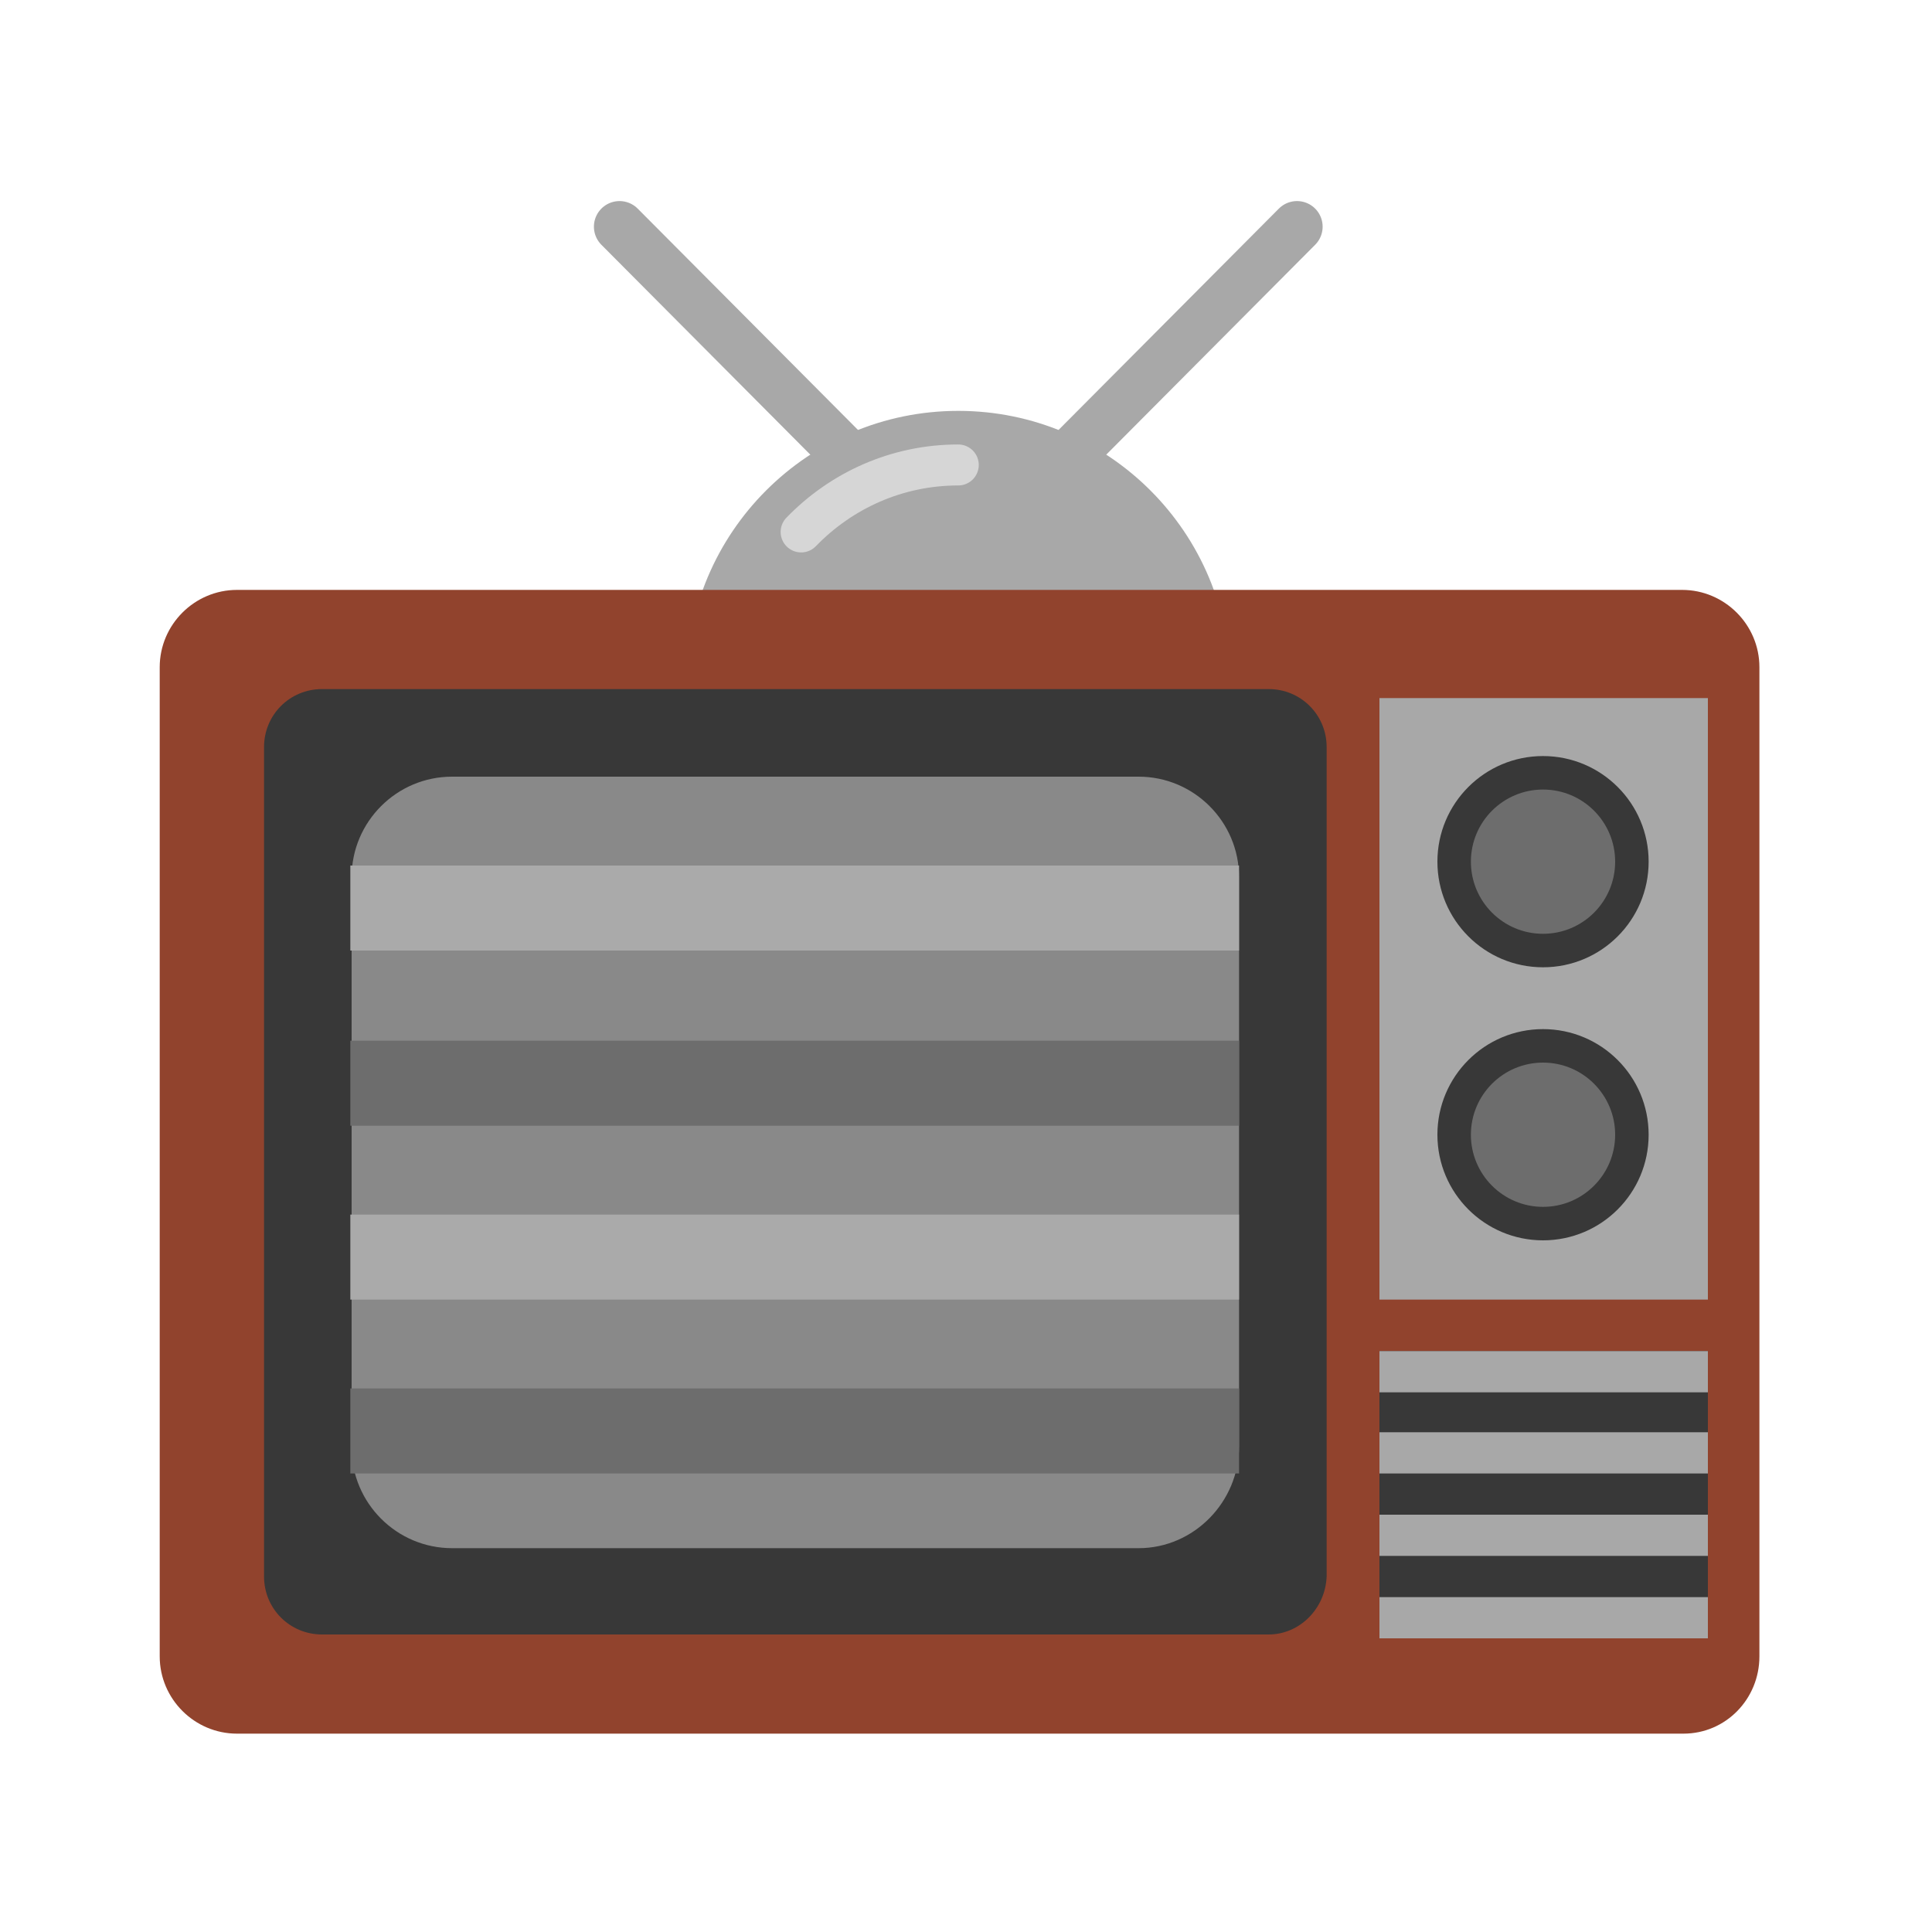 <?xml version="1.0" encoding="utf-8"?><!DOCTYPE svg PUBLIC "-//W3C//DTD SVG 1.1//EN" "http://www.w3.org/Graphics/SVG/1.1/DTD/svg11.dtd"><svg version="1.1" id="Layer_1" xmlns="http://www.w3.org/2000/svg" xmlns:xlink="http://www.w3.org/1999/xlink" x="0px" y="0px" width="150px" height="150px" viewBox="0 0 150 150" enable-background="new 0 0 150 150" xml:space="preserve"><circle fill="#A8A8A8" cx="74.4" cy="53" r="21.1"/><path fill="#91432D" d="M130.7,134.6H18.4c-3.3,0-6-2.7-6-6V51.8c0-3.3,2.7-6,6-6h112.2c3.3,0,6,2.7,6,6v76.8	C136.6,131.9,134,134.6,130.7,134.6z"/><path fill="#383838" d="M98.5,126.9H25c-2.5,0-4.5-2-4.5-4.5V58c0-2.5,2-4.5,4.5-4.5h73.5c2.5,0,4.5,2,4.5,4.5v64.4	C102.9,124.9,100.9,126.9,98.5,126.9z"/><path fill="#898989" d="M88.4,120.2H35.1c-4.3,0-7.8-3.5-7.8-7.8V68.1c0-4.3,3.5-7.8,7.8-7.8h53.3c4.3,0,7.8,3.5,7.8,7.8v44.2	C96.2,116.6,92.7,120.2,88.4,120.2z"/><rect x="107.1" y="104.9" fill="#383838" width="25.5" height="22.3"/><rect x="107.1" y="54.2" fill="#A8A8A8" width="25.5" height="46.7"/><rect x="107.1" y="104.9" fill="#A8A8A8" width="25.5" height="3.2"/><rect x="107.1" y="111.2" fill="#A8A8A8" width="25.5" height="3.2"/><rect x="107.1" y="117.6" fill="#A8A8A8" width="25.5" height="3.2"/><rect x="107.1" y="124" fill="#A8A8A8" width="25.5" height="3.2"/><circle fill="#383838" cx="119.8" cy="66.9" r="8.2"/><circle fill="#6D6D6D" cx="119.8" cy="66.9" r="5.6"/><circle fill="#383838" cx="119.8" cy="88.1" r="8.2"/><circle fill="#6D6D6D" cx="119.8" cy="88.1" r="5.6"/><line fill="none" stroke="#A8A8A8" stroke-width="3.978" stroke-linecap="round" stroke-linejoin="round" stroke-miterlimit="10" x1="79.1" y1="39.3" x2="100.7" y2="17.6"/><line fill="none" stroke="#A8A8A8" stroke-width="3.978" stroke-linecap="round" stroke-linejoin="round" stroke-miterlimit="10" x1="69.7" y1="39.3" x2="48.1" y2="17.6"/><rect x="27.2" y="67.2" fill="#AAAAAA" width="69" height="6.6"/><rect x="27.2" y="80.8" fill="#6D6D6D" width="69" height="6.6"/><rect x="27.2" y="94.3" fill="#AAAAAA" width="69" height="6.6"/><rect x="27.2" y="107.8" fill="#6D6D6D" width="69" height="6.6"/><path fill="none" stroke="#D6D6D6" stroke-width="3.182" stroke-linecap="round" stroke-linejoin="round" stroke-miterlimit="10" d="M62.2,41.3c3.1-3.2,7.4-5.2,12.2-5.2"/></svg>